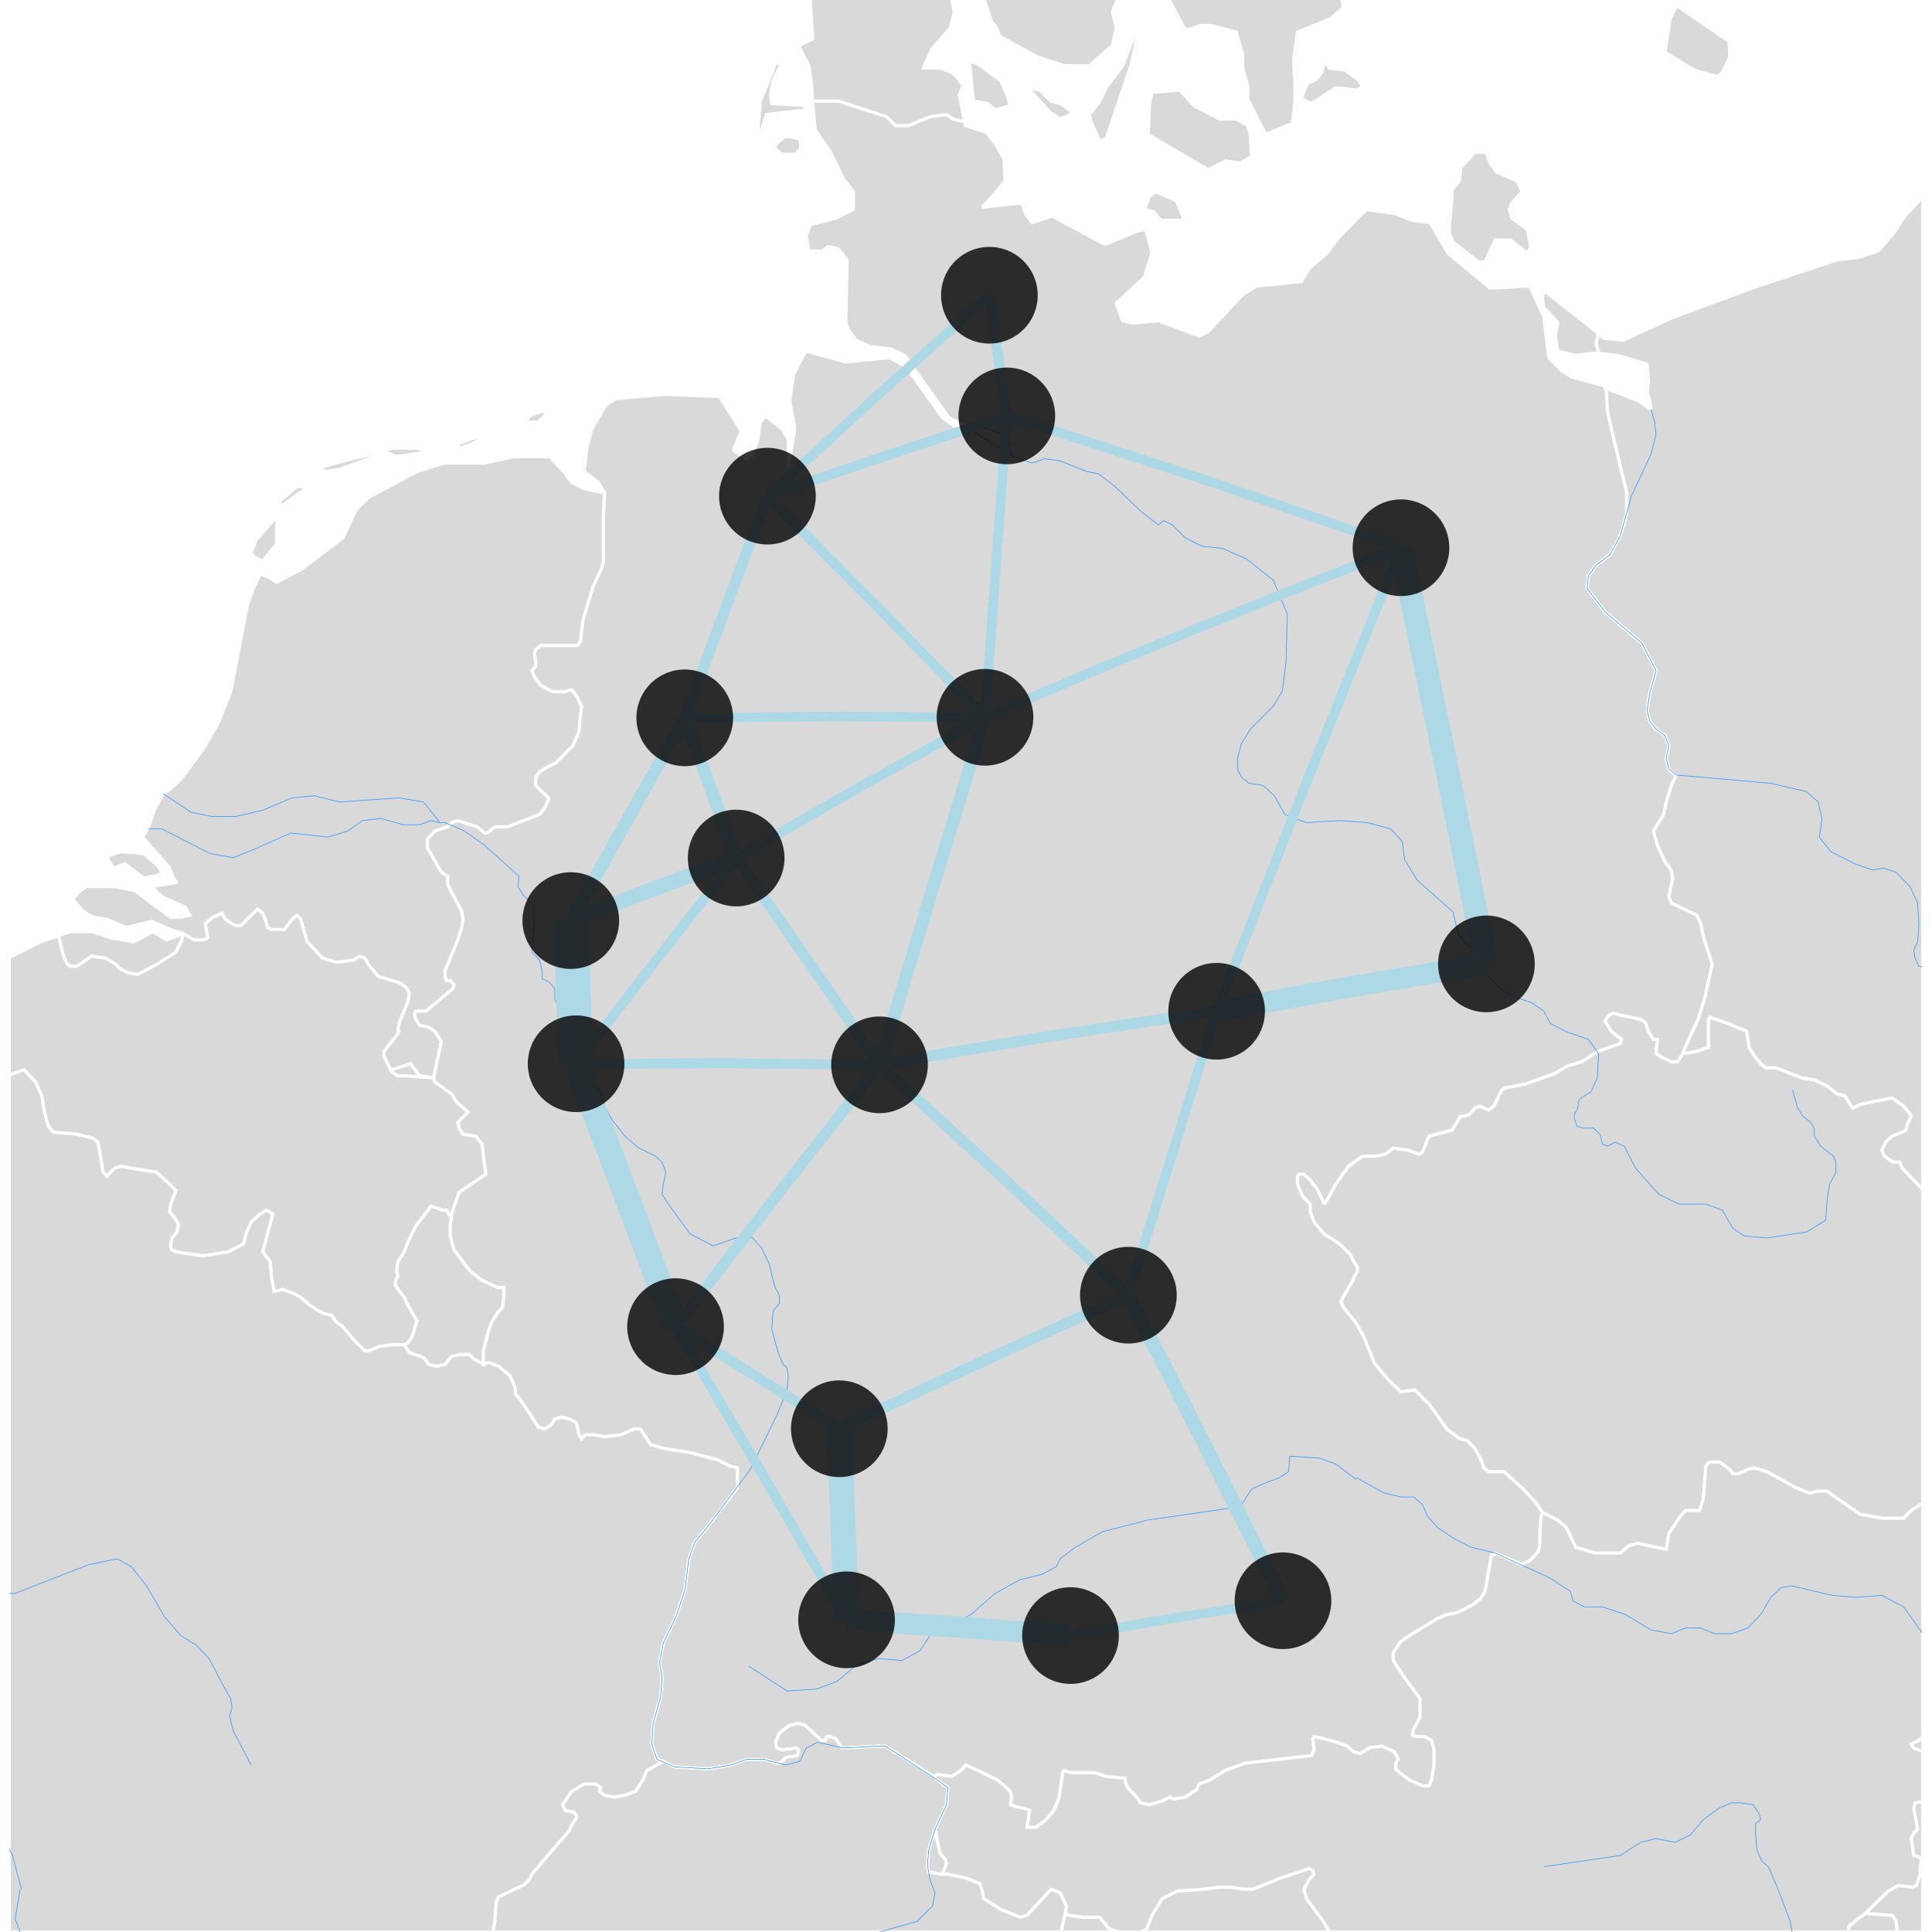 <svg class="main-svg" xmlns="http://www.w3.org/2000/svg" xmlns:xlink="http://www.w3.org/1999/xlink" width="600" height="600" viewBox="0 0 600 600"><rect x="0" y="0" width="600" height="600" style="fill: rgb(255, 255, 255); fill-opacity: 1;"/><defs id="defs-380aa8"><g class="clips"><clipPath id="clip380aa8geo"><rect x="2.866" y="-0.902" width="594.268" height="600.902"/></clipPath></g><g class="gradients"/></defs><g class="bglayer"/><g class="layer-below"><g class="imagelayer"/><g class="shapelayer"/></g><g class="cartesianlayer"/><g class="polarlayer"/><g class="ternarylayer"/><g class="geolayer"><g class="geo geo" clip-path="url(#clip380aa8geo)"><g class="layer bg"><rect x="2.866" y="-0.902" width="594.268" height="600.902" style="pointer-events: all; fill: rgb(255, 255, 255); fill-opacity: 1;"/></g><g class="layer land"><path d="M416.704,-0.902L417.209,2.353L413.246,5.83L402.943,9.997L401.754,19.007L402.15,25.92L402.15,25.92L402.15,31.439L401.358,38.324L393.036,41.76L387.488,30.749L387.488,26.61L385.903,21.082L385.903,16.93L383.922,9.997L375.996,7.914L372.826,7.914L368.863,9.303L367.674,8.609L362.643,-0.902L416.704,-0.902ZM346.896,-0.902L347.068,-0.432L345.483,3.744L346.672,8.609L345.483,14.159L345.483,14.159L338.35,20.391L330.424,20.391L322.102,17.623L310.61,11.385L309.421,8.609L307.836,6.525L305.42,-0.902L346.896,-0.902ZM143.381,139.14L141.796,138.474L142.193,137.808L147.74,135.809L149.722,136.476ZM121.982,139.14L129.512,139.14L131.889,139.806L131.889,140.471L123.171,141.802L120.001,140.471L119.605,139.806ZM92.262,151.102L95.828,151.102L87.506,157.066L86.714,155.741ZM109.302,142.467L115.246,141.137L116.435,141.802L105.339,145.791L100.98,146.455L99.395,145.126ZM520.637,1.657L536.885,12.772L537.281,17.623L534.903,22.465L533.318,23.847L526.185,21.774L517.071,16.237L518.656,5.83ZM469.517,67.755L474.273,71.16L475.462,76.599L474.273,78.636L469.121,74.56L464.366,74.56L461.196,81.35L459.214,81.35L451.289,75.24L450.1,72.52L450.1,70.479L450.892,61.618L450.892,58.887L453.27,56.153L453.666,52.048L458.025,47.251L461.592,47.251L462.781,50.678L464.762,53.417L471.103,56.153L471.895,57.52L472.688,59.57L469.517,62.983L468.725,65.029ZM412.85,21.082L417.605,21.774L419.587,23.156L421.568,24.538L423.153,26.61L421.568,27.99L414.831,27.3L407.302,32.128L404.132,30.749L405.321,27.3L406.113,25.92L408.887,24.538L410.472,22.465L411.265,19.007ZM383.922,36.948L387.488,39.011L388.281,41.76L388.677,48.622L385.11,50.678L380.751,49.993L375.203,52.732L356.578,41.76L356.975,32.128L357.767,28.68L366.485,27.99L370.844,32.817L378.77,36.948ZM326.461,31.439L329.235,32.128L333.198,34.883L332.406,35.572L329.235,36.948L326.065,34.883L320.517,28.68L319.725,27.3L322.895,27.99ZM301.496,19.007L303.477,19.699L311.007,25.229L313.384,31.439L313.781,32.817L309.025,34.195L306.648,32.128L302.289,31.439L301.1,19.699ZM343.501,27.3L348.653,20.391L351.823,12.079L353.012,12.079L351.427,19.699L344.69,39.699L343.501,43.134L341.52,43.821L338.746,37.636L338.35,35.572L341.52,31.439ZM358.956,59.57L365.297,62.301L367.278,67.074L367.674,68.437L360.541,68.437L358.164,65.711L355.39,65.029L356.975,60.936ZM242.847,19.699L240.866,23.156L240.073,25.229L239.28,29.37L239.677,32.128L250.772,32.817L249.584,34.195L238.092,35.572L236.506,40.386L235.318,41.76L236.11,31.439L240.866,19.699ZM79.581,167.64L85.921,160.374L85.921,168.959L81.562,174.231L78.788,172.914L77.996,171.596ZM44.708,265.099L49.067,268.936L49.86,270.214L50.256,271.492L44.708,272.769L38.764,268.297L35.198,269.575L33.613,267.018L33.613,265.739L37.575,264.459ZM245.225,42.447L248.395,43.134L248.791,45.879L247.206,47.937L242.847,47.937L240.469,45.879L241.262,44.507L243.639,42.447ZM167.951,127.801L170.328,127.801L167.158,131.14L163.195,131.14L164.384,129.137ZM130.304,334.106L134.663,334.733L130.304,334.106ZM2.866,297.336L12.61,292.498L18.158,290.594L21.724,289.324L28.857,289.324L34.405,291.229L41.538,292.498L47.482,289.324L51.841,291.864L56.993,289.959L53.03,288.689L47.086,286.147L39.16,288.054L33.216,285.511L28.857,284.875L25.687,282.967L22.517,279.146L24.894,276.597L26.876,275.321L35.594,275.321L41.934,276.597L53.03,284.875L55.804,284.875L58.974,284.239L57.389,281.694L54.615,280.42L50.256,278.509L47.086,275.321L55.012,274.045L53.823,272.769L52.634,269.575L44.312,259.976L45.897,257.411L47.879,251.633L50.653,246.488L52.634,245.2L56.2,241.979L63.333,232.296L68.089,223.881L71.655,214.793L76.807,188.028L78.392,183.436L80.77,178.179L83.94,179.494L85.921,180.809L93.45,176.864L106.528,166.98L110.49,158.389L114.453,154.416L129.512,146.455L137.833,143.797L150.514,143.797L159.629,141.802L170.724,141.802L175.084,146.455L177.461,149.775L181.424,151.765L187.764,153.091L185.783,149.775L181.424,146.455L182.217,139.14L183.802,133.142L188.161,125.795L191.331,123.789L206.786,122.45L223.429,123.12L230.166,133.809L227.788,139.806L231.751,142.467L233.733,141.137L235.318,136.476L236.11,131.14L237.695,129.137L242.847,133.142L244.828,136.476L244.828,145.126L246.81,133.142L245.225,124.458L246.413,116.42L248.395,112.394L250.376,109.034L262.661,112.394L276.134,111.05L281.286,113.737L292.778,129.805L296.741,132.475L301.496,133.142L294.759,129.805L280.89,110.379L276.53,108.362L270.19,107.69L265.831,105.671L263.453,102.305L262.661,100.283L263.057,80.672L260.283,77.278L257.113,76.599L255.528,77.957L251.169,77.957L250.376,73.2L251.565,69.798L259.491,67.755L265.038,65.029L265.038,59.57L261.868,55.469L257.905,47.251L253.15,40.386L252.358,31.439L251.961,25.229L251.169,20.391L247.999,14.159L252.358,12.079L251.579,-0.902L295.463,-0.902L295.463,-0.902L296.344,3.744L295.156,8.609L289.211,15.545L286.834,21.082L291.985,21.082L295.552,22.465L297.137,23.847L299.118,26.61L297.929,29.37L299.515,37.636L299.911,39.011L306.251,41.073L309.025,44.507L311.799,49.308L312.195,56.153L308.233,60.936L305.062,64.348L317.347,62.983L318.536,66.393L320.517,69.118L326.858,67.074L343.105,75.919L353.012,71.84L355.786,71.16L357.767,78.636L355.39,86.094L346.672,94.21L348.653,99.609L351.427,100.283L359.749,99.609L372.43,104.325L375.203,102.978L385.903,91.507L390.262,88.802L404.132,87.448L406.509,83.384L412.057,78.636L415.624,73.88L424.342,65.029L433.456,66.393L438.608,68.437L444.156,69.118L449.704,78.636L462.781,89.478L475.065,88.802L479.424,98.26L481.009,111.05L484.972,115.079L488.142,117.091L498.049,119.772L498.446,120.442L508.749,124.458L512.712,127.132L512.315,124.458L511.523,121.781L511.919,118.432L511.523,113.065L502.408,110.379L496.464,109.707L494.879,109.707L489.331,110.379L483.783,109.034L482.991,104.325L483.783,100.283L481.406,97.585L479.424,95.561L479.028,92.859L479.424,90.155L488.935,97.585L496.464,103.652L498.049,104.998L503.994,105.671L518.656,98.934L544.018,89.478L570.568,80.672L576.909,79.993L583.249,77.957L585.627,75.24L588.004,72.52L591.571,67.074L597.134,61.144L597.134,600L2.866,600Z" style="stroke: none; fill: rgb(217, 217, 217); fill-opacity: 1;"/></g><g class="layer countries"><path d="M597.134,539.429L595.93,540.503L593.552,541.681L594.345,542.857L597.134,543.937L597.134,559.435L597.134,559.435L594.741,559.877L594.345,561.633L595.534,568.064L594.345,569.232L593.552,570.983L594.345,576.231L596.326,576.813L596.722,577.978L596.326,579.725L596.326,582.052L595.534,584.378L595.137,585.54L593.948,586.121L589.589,585.54L586.419,587.283L579.286,594.246L576.909,595.984L574.135,598.301L574.135,600L412.927,600L412.927,600L410.868,596.563L405.717,589.606L404.924,586.702L406.509,583.797L408.094,582.052L407.698,580.889L406.509,580.307L397.791,583.215L389.073,586.702L385.903,586.702L382.733,586.121L378.374,586.121L374.015,586.702L365.693,587.283L360.938,589.606L357.767,594.825L356.182,598.88L354.648,600L347.363,600L347.363,600L344.294,598.88L341.52,595.405L336.368,595.405L332.009,594.825L330.82,594.246L331.217,591.926L329.235,587.864L326.461,586.702L318.932,594.825L316.951,595.405L311.007,593.086L305.459,589.606L305.062,587.283L304.27,584.959L299.911,583.215L294.363,582.052L292.382,582.052L293.174,580.889L293.967,578.56L293.57,577.396L291.985,575.648L291.589,573.899L291.193,572.15L290.796,570.399L290.796,569.232L290.4,568.064L293.967,560.463L294.363,555.191L291.193,552.845L290.004,551.671L291.193,551.085L295.552,551.671L298.326,549.91L299.911,548.149L303.874,549.91L309.818,552.845L312.592,555.191L313.781,556.363L314.177,558.121L313.781,560.463L315.366,561.048L318.14,561.633L319.725,562.218L319.328,565.142L318.932,567.48L321.706,567.48L324.876,565.142L327.254,562.218L328.839,558.706L330.028,550.498L330.424,549.91L332.406,550.498L339.935,550.498L343.501,551.671L349.445,552.258L349.445,553.431L350.238,555.191L353.012,558.121L354.201,559.877L356.975,560.463L360.938,559.292L363.315,558.121L364.504,558.706L368.071,558.121L371.637,555.777L372.43,554.018L375.6,552.845L380.355,549.91L386.696,547.561L407.302,545.21L408.094,543.446L407.698,539.914L408.094,539.325L410.868,539.914L415.227,541.092L418.398,542.269L420.379,544.034L422.36,544.622L425.134,542.857L429.097,542.269L433.06,544.034L434.249,546.386L433.456,547.561L433.456,549.323L434.645,550.498L437.815,552.845L441.778,554.604L443.759,554.604L444.552,552.845L445.345,548.149L445.345,543.446L444.552,540.503L442.571,539.325L439.797,539.325L438.608,538.736L439.004,536.969L440.986,533.431L440.986,527.526L436.626,521.61L432.664,515.685L432.664,513.312L435.041,509.749L438.608,507.372L446.533,502.612L449.307,501.421L452.478,500.825L457.233,498.442L459.611,496.653L461.196,494.267L463.177,482.907L463.97,482.907L464.366,482.308L472.688,485.9L473.48,485.302L475.065,484.703L477.839,481.709L478.236,479.312L478.236,475.113L478.632,470.909L479.028,469.707L480.217,470.308L483.783,472.111L486.557,474.513L489.331,480.511L495.275,482.308L503.201,482.308L505.975,479.912L508.749,479.312L511.523,479.912L517.467,481.11L518.26,476.313L521.826,470.909L523.411,469.105L527.77,469.105L528.959,465.495L529.752,455.246L530.94,454.038L534.111,454.038L537.281,456.454L538.073,457.661L540.055,457.661L542.432,456.454L544.81,455.85L548.773,457.057L557.491,461.882L561.85,463.689L564.624,463.087L567.398,463.087L577.701,470.308L584.834,471.51L591.175,471.51L593.552,469.105L596.326,467.301L597.134,467.476L597.134,539.429ZM2.866,297.336L12.61,292.498L18.158,290.594L19.743,296.937L20.535,298.837L21.724,300.103L23.706,300.103L25.687,298.837L28.461,296.937L32.82,297.57L35.99,299.47L37.179,300.736L39.557,302.002L42.727,302.634L48.671,299.47L54.615,295.669L56.2,292.498L56.993,289.959L60.163,291.864L63.333,291.864L64.522,291.229L63.73,286.783L66.107,284.875L68.881,283.603L70.07,285.511L72.844,287.418L74.825,287.418L79.977,282.33L81.562,283.603L82.355,285.511L82.751,286.783L83.147,288.054L84.336,288.689L88.299,288.689L90.677,285.511L92.262,284.239L93.45,285.511L94.243,288.689L95.432,292.498L100.187,297.57L104.546,298.837L109.698,298.204L111.679,296.937L113.264,297.57L114.849,300.103L117.623,303.267L123.964,305.163L125.945,306.427L127.134,308.322L126.738,310.846L123.964,317.779L123.568,319.667L123.964,320.296L123.171,321.554L119.208,326.581L119.208,327.836L120.397,330.346L121.586,332.853L121.586,332.853L121.586,332.226L127.53,330.346L130.304,334.106L134.663,334.733L135.06,335.985L140.211,339.739L141.796,342.239L145.363,345.362L142.193,348.482L142.589,350.352L143.778,352.221L147.74,352.844L149.722,355.335L150.118,359.067L150.911,364.657L142.589,370.237L140.211,377.045L140.211,378.281L139.815,377.663L138.626,375.808L137.437,375.808L133.871,374.571L129.115,380.752L126.738,385.688L125.549,388.77L123.568,391.849L123.171,394.925L123.568,396.154L122.775,397.998L122.775,399.226L125.549,402.909L126.341,404.748L129.512,410.261L128.719,412.709L127.927,415.154L126.738,416.987L125.549,417.598L121.982,417.598L117.623,418.208L114.849,419.429L113.264,419.429L110.094,416.376L106.528,412.097L104.15,410.261L102.961,408.425L100.187,407.812L96.224,405.361L93.45,402.909L91.073,401.682L87.903,400.454L85.129,401.068L84.336,396.769L83.94,391.849L81.562,388.77L84.732,377.045L82.751,375.808L80.77,377.045L77.996,379.517L76.411,383.221L75.618,386.305L70.863,388.77L62.937,390.002L54.615,388.77L53.426,388.154L53.03,387.538L53.03,386.305L53.426,384.455L55.012,382.604L55.408,380.134L53.823,377.663L52.634,376.426L53.03,373.952L54.219,370.856L54.615,369.617L48.671,364.036L44.708,363.415L40.746,362.794L37.575,362.173L35.594,362.794L34.405,364.036L33.216,365.277L32.027,364.036L30.442,354.712L28.857,353.467L23.706,352.221L16.573,351.598L14.988,349.729L13.799,345.362L13.006,340.364L11.025,335.985L9.836,334.733L7.458,332.226L3.892,333.48L2.866,334.069L2.866,297.336ZM153.096,600L153.685,596.563L154.081,590.766L154.873,589.025L162.403,585.54L164.384,583.797L165.177,582.052L171.121,575.065L176.669,568.648L177.857,566.311L179.046,564.558L179.046,563.973L178.254,562.803L175.48,562.218L174.687,560.463L177.461,556.363L181.424,554.018L184.99,554.018L186.576,555.191L186.179,556.363L187.764,557.535L190.538,558.121L194.105,557.535L197.275,556.363L199.653,552.845L200.842,549.91L205.993,546.973L209.56,548.736L219.863,549.323L226.996,548.149L231.751,546.386L237.299,546.386L241.262,547.561L242.054,547.561L242.847,546.973L244.036,545.798L247.602,545.21L247.999,544.034L247.999,543.446L247.206,542.857L242.847,543.446L241.262,542.857L240.866,541.092L242.054,538.147L245.225,535.79L247.999,535.2L249.98,535.79L255.132,540.503L256.32,540.503L256.717,539.325L257.905,539.325L259.491,539.914L261.472,542.857L261.868,542.857L272.568,542.269L274.945,542.269L282.475,546.973L290.004,551.671L290.004,551.671L291.193,552.845L294.363,555.191L293.967,560.463L290.4,568.064L288.419,574.482L288.023,579.143L288.419,581.47L289.211,581.47L292.382,582.052L294.363,582.052L299.911,583.215L304.27,584.959L305.062,587.283L305.459,589.606L311.007,593.086L316.951,595.405L318.932,594.825L326.461,586.702L329.235,587.864L331.217,591.926L330.82,594.246L329.507,600L153.096,600ZM597.134,467.476L596.326,467.301L593.552,469.105L591.175,471.51L584.834,471.51L577.701,470.308L567.398,463.087L564.624,463.087L561.85,463.689L557.491,461.882L548.773,457.057L544.81,455.85L542.432,456.454L540.055,457.661L538.073,457.661L537.281,456.454L534.111,454.038L530.94,454.038L529.752,455.246L528.959,465.495L527.77,469.105L523.411,469.105L521.826,470.909L518.26,476.313L517.467,481.11L511.523,479.912L508.749,479.312L505.975,479.912L503.201,482.308L495.275,482.308L489.331,480.511L486.557,474.513L483.783,472.111L480.217,470.308L479.028,469.707L477.047,466.699L473.084,462.484L467.14,457.057L462.384,457.057L460.799,455.85L460.007,453.434L458.025,449.807L455.648,447.387L453.27,446.782L449.307,443.754L444.156,436.475L439.4,431.614L435.041,432.222L431.871,429.18L429.097,426.136L426.72,423.089L423.549,415.154L421.172,410.873L419.19,408.425L417.209,405.974L416.416,404.135L418.794,399.84L419.983,397.998L420.775,396.154L421.568,394.925L421.568,393.695L419.19,389.386L416.02,386.305L411.265,383.221L408.094,379.517L406.906,376.426L406.906,373.952L404.528,371.476L402.943,367.758L402.943,365.277L403.339,364.657L404.924,364.657L406.906,366.518L409.283,369.617L411.265,373.952L412.454,372.095L414.831,367.758L418.794,362.173L423.153,359.067L427.116,359.067L430.286,358.445L432.664,356.579L437.419,357.201L440.589,358.445L441.778,357.823L442.967,354.712L443.759,352.844L450.892,350.975L453.666,346.61L454.855,346.61L456.44,345.986L458.025,344.113L459.611,343.489L460.799,344.113L462.384,344.738L463.97,343.489L466.347,338.488L467.536,337.862L473.877,336.611L482.595,333.48L486.954,330.973L491.313,329.718L496.068,326.581L503.201,324.068L503.597,322.811L500.427,320.296L499.238,318.408L498.446,317.149L499.635,315.26L501.22,314.629L503.201,315.26L509.541,316.519L511.127,317.779L511.919,320.296L513.504,322.811L514.693,322.811L514.297,327.208L516.278,328.464L519.052,329.718L521.033,329.718L522.222,327.836L522.619,327.208L522.619,327.208L526.581,326.581L530.544,325.325L530.544,322.183L530.544,317.149L530.94,315.89L536.488,317.779L542.432,320.296L543.225,325.325L544.81,327.836L546.792,330.346L548.377,331.6L551.547,331.6L559.472,334.733L563.435,335.359L567.398,337.237L570.568,339.739L572.946,340.364L574.135,342.239L575.323,344.113L578.097,342.864L587.608,340.989L591.175,343.489L593.156,345.986L593.552,346.61L592.363,349.105L591.967,350.975L590.778,351.598L587.608,352.844L585.627,354.712L584.438,357.201L585.23,359.067L588.004,360.931L589.986,360.931L590.778,362.794L596.722,368.998L597.134,369.748L597.134,467.476ZM496.464,109.707L494.879,109.707L489.331,110.379L483.783,109.034L482.991,104.325L483.783,100.283L481.406,97.585L479.424,95.561L479.028,92.859L479.424,90.155L488.935,97.585L496.464,103.652L495.672,106.344ZM358.956,59.57L365.297,62.301L367.278,67.074L367.674,68.437L360.541,68.437L358.164,65.711L355.39,65.029L356.975,60.936ZM469.517,67.755L474.273,71.16L475.462,76.599L474.273,78.636L469.121,74.56L464.366,74.56L461.196,81.35L459.214,81.35L451.289,75.24L450.1,72.52L450.1,70.479L450.892,61.618L450.892,58.887L453.27,56.153L453.666,52.048L458.025,47.251L461.592,47.251L462.781,50.678L464.762,53.417L471.103,56.153L471.895,57.52L472.688,59.57L469.517,62.983L468.725,65.029ZM245.225,42.447L248.395,43.134L248.791,45.879L247.206,47.937L242.847,47.937L240.469,45.879L241.262,44.507L243.639,42.447ZM299.515,37.636L299.911,39.011L306.251,41.073L309.025,44.507L311.799,49.308L312.195,56.153L308.233,60.936L305.062,64.348L317.347,62.983L318.536,66.393L320.517,69.118L326.858,67.074L343.105,75.919L353.012,71.84L355.786,71.16L357.767,78.636L355.39,86.094L346.672,94.21L348.653,99.609L351.427,100.283L359.749,99.609L372.43,104.325L375.203,102.978L385.903,91.507L390.262,88.802L404.132,87.448L406.509,83.384L412.057,78.636L415.624,73.88L424.342,65.029L433.456,66.393L438.608,68.437L444.156,69.118L449.704,78.636L462.781,89.478L475.065,88.802L479.424,98.26L481.009,111.05L484.972,115.079L488.142,117.091L498.049,119.772L498.446,120.442L498.842,121.781L499.238,127.801L500.427,133.142L505.182,153.091L505.182,158.389L505.182,159.712L503.201,166.32L500.031,172.255L495.672,175.548L493.294,178.837L492.898,182.779L498.446,189.994L509.938,199.806L514.297,208.286L512.315,215.443L511.523,220.638L512.315,223.881L514.297,226.473L517.071,228.415L518.26,231.65L517.467,235.527L518.26,238.755L520.241,240.69L520.241,241.335L519.052,243.912L517.467,249.061L516.674,252.918L513.504,258.052L514.693,262.538L517.071,267.658L519.052,270.214L519.448,272.769L518.26,278.509L519.052,280.42L526.978,284.239L528.166,286.783L528.959,290.594L531.733,299.47L529.355,310.215L527.374,316.519L523.015,325.953L522.619,327.208L522.222,327.836L521.033,329.718L519.052,329.718L516.278,328.464L514.297,327.208L514.693,322.811L513.504,322.811L511.919,320.296L511.127,317.779L509.541,316.519L503.201,315.26L501.22,314.629L499.635,315.26L498.446,317.149L499.238,318.408L500.427,320.296L503.597,322.811L503.201,324.068L496.068,326.581L491.313,329.718L486.954,330.973L482.595,333.48L473.877,336.611L467.536,337.862L466.347,338.488L463.97,343.489L462.384,344.738L460.799,344.113L459.611,343.489L458.025,344.113L456.44,345.986L454.855,346.61L453.666,346.61L450.892,350.975L443.759,352.844L442.967,354.712L441.778,357.823L440.589,358.445L437.419,357.201L432.664,356.579L430.286,358.445L427.116,359.067L423.153,359.067L418.794,362.173L414.831,367.758L412.454,372.095L411.265,373.952L409.283,369.617L406.906,366.518L404.924,364.657L403.339,364.657L402.943,365.277L402.943,367.758L404.528,371.476L406.906,373.952L406.906,376.426L408.094,379.517L411.265,383.221L416.02,386.305L419.19,389.386L421.568,393.695L421.568,394.925L420.775,396.154L419.983,397.998L418.794,399.84L416.416,404.135L417.209,405.974L419.19,408.425L421.172,410.873L423.549,415.154L426.72,423.089L429.097,426.136L431.871,429.18L435.041,432.222L439.4,431.614L444.156,436.475L449.307,443.754L453.27,446.782L455.648,447.387L458.025,449.807L460.007,453.434L460.799,455.85L462.384,457.057L467.14,457.057L473.084,462.484L477.047,466.699L479.028,469.707L478.632,470.909L478.236,475.113L478.236,479.312L477.839,481.709L475.065,484.703L473.48,485.302L472.688,485.9L464.366,482.308L463.97,482.907L463.177,482.907L461.196,494.267L459.611,496.653L457.233,498.442L452.478,500.825L449.307,501.421L446.533,502.612L438.608,507.372L435.041,509.749L432.664,513.312L432.664,515.685L436.626,521.61L440.986,527.526L440.986,533.431L439.004,536.969L438.608,538.736L439.797,539.325L442.571,539.325L444.552,540.503L445.345,543.446L445.345,548.149L444.552,552.845L443.759,554.604L441.778,554.604L437.815,552.845L434.645,550.498L433.456,549.323L433.456,547.561L434.249,546.386L433.06,544.034L429.097,542.269L425.134,542.857L422.36,544.622L420.379,544.034L418.398,542.269L415.227,541.092L410.868,539.914L408.094,539.325L407.698,539.914L408.094,543.446L407.302,545.21L386.696,547.561L380.355,549.91L375.6,552.845L372.43,554.018L371.637,555.777L368.071,558.121L364.504,558.706L363.315,558.121L360.938,559.292L356.975,560.463L354.201,559.877L353.012,558.121L350.238,555.191L349.445,553.431L349.445,552.258L343.501,551.671L339.935,550.498L332.406,550.498L330.424,549.91L330.028,550.498L328.839,558.706L327.254,562.218L324.876,565.142L321.706,567.48L318.932,567.48L319.328,565.142L319.725,562.218L318.14,561.633L315.366,561.048L313.781,560.463L314.177,558.121L313.781,556.363L312.592,555.191L309.818,552.845L303.874,549.91L299.911,548.149L298.326,549.91L295.552,551.671L291.193,551.085L290.004,551.671L282.475,546.973L274.945,542.269L272.568,542.269L261.868,542.857L261.472,542.857L259.491,539.914L257.905,539.325L256.717,539.325L256.32,540.503L255.132,540.503L249.98,535.79L247.999,535.2L245.225,535.79L242.054,538.147L240.866,541.092L241.262,542.857L242.847,543.446L247.206,542.857L247.999,543.446L247.999,544.034L247.602,545.21L244.036,545.798L242.847,546.973L242.054,547.561L241.262,547.561L237.299,546.386L231.751,546.386L226.996,548.149L219.863,549.323L209.56,548.736L205.993,546.973L204.012,546.386L202.427,541.681L202.823,535.2L205.201,526.935L205.597,520.426L204.804,516.278L205.993,510.343L209.956,502.017L212.73,493.67L213.919,484.105L215.9,478.713L219.467,474.513L228.581,462.484L228.977,461.882L228.977,455.85L226.6,455.246L223.033,453.434L213.919,451.017L205.993,449.807L202.03,448.598L198.86,443.754L196.879,443.754L192.916,445.571L187.764,446.177L184.198,445.571L181.82,445.571L180.631,446.782L179.839,445.571L179.046,441.936L177.065,440.723L174.291,440.116L172.31,440.723L171.121,442.542L169.139,443.754L167.158,443.148L161.61,434.653L160.025,432.83L160.025,431.006L158.44,427.354L154.873,424.308L151.703,423.089L150.118,423.699L150.118,419.429L151.703,413.32L152.892,410.261L154.477,407.812L156.062,405.974L156.459,402.909L156.459,399.84L154.477,399.84L149.326,397.383L146.155,394.925L143.778,391.849L141.004,388.154L139.815,383.838L139.815,380.134L140.211,378.281L140.211,377.045L142.589,370.237L150.911,364.657L150.118,359.067L149.722,355.335L147.74,352.844L143.778,352.221L142.589,350.352L142.193,348.482L145.363,345.362L141.796,342.239L140.211,339.739L135.06,335.985L134.663,334.733L137.041,323.44L135.06,320.296L133.078,319.038L130.304,318.408L129.115,316.519L128.719,315.26L129.115,313.999L132.286,313.999L133.078,313.369L140.607,307.059L141.004,305.795L139.815,304.531L138.626,304.531L138.23,303.267L138.23,301.369L142.193,291.864L143.381,288.054L143.778,285.511L143.381,282.967L141.004,278.509L139.022,274.683L139.022,272.13L137.041,270.853L132.682,263.179L132.682,260.617L135.06,258.052L139.022,256.769L140.211,255.486L142.193,254.844L148.137,256.769L150.514,258.694L151.307,258.694L153.685,256.769L157.647,256.769L167.554,252.918L169.139,250.99L170.328,248.418L170.328,247.775L166.365,243.912L166.365,241.979L166.762,240.69L167.951,239.4L170.328,238.11L172.706,236.819L177.857,231.65L179.839,227.12L180.235,222.584L180.631,219.34L179.046,216.093L177.461,214.143L175.48,214.793L171.517,214.793L167.951,212.842L165.969,210.239L165.177,208.286L166.365,206.983L166.365,205.027L165.969,203.07L166.365,201.765L167.951,200.459L179.443,200.459L180.235,199.153L181.028,192.614L184.198,182.123L186.972,176.206L187.368,174.231L187.368,160.374L187.764,153.091L185.783,149.775L181.424,146.455L182.217,139.14L183.802,133.142L188.161,125.795L191.331,123.789L206.786,122.45L223.429,123.12L230.166,133.809L227.788,139.806L231.751,142.467L233.733,141.137L235.318,136.476L236.11,131.14L237.695,129.137L242.847,133.142L244.828,136.476L244.828,145.126L246.81,133.142L245.225,124.458L246.413,116.42L248.395,112.394L250.376,109.034L262.661,112.394L276.134,111.05L281.286,113.737L292.778,129.805L296.741,132.475L301.496,133.142L294.759,129.805L280.89,110.379L276.53,108.362L270.19,107.69L265.831,105.671L263.453,102.305L262.661,100.283L263.057,80.672L260.283,77.278L257.113,76.599L255.528,77.957L251.169,77.957L250.376,73.2L251.565,69.798L259.491,67.755L265.038,65.029L265.038,59.57L261.868,55.469L257.905,47.251L253.15,40.386L252.358,31.439L260.679,31.439L262.661,32.128L275.342,36.26L278.116,39.011L282.078,39.011L288.815,36.26L293.967,35.572L295.948,36.948L298.722,37.636ZM242.847,19.699L240.866,23.156L240.073,25.229L239.28,29.37L239.677,32.128L250.772,32.817L249.584,34.195L238.092,35.572L236.506,40.386L235.318,41.76L236.11,31.439L240.866,19.699ZM383.922,36.948L387.488,39.011L388.281,41.76L388.677,48.622L385.11,50.678L380.751,49.993L375.203,52.732L356.578,41.76L356.975,32.128L357.767,28.68L366.485,27.99L370.844,32.817L378.77,36.948ZM326.461,31.439L329.235,32.128L333.198,34.883L332.406,35.572L329.235,36.948L326.065,34.883L320.517,28.68L319.725,27.3L322.895,27.99ZM412.85,21.082L417.605,21.774L419.587,23.156L421.568,24.538L423.153,26.61L421.568,27.99L414.831,27.3L407.302,32.128L404.132,30.749L405.321,27.3L406.113,25.92L408.887,24.538L410.472,22.465L411.265,19.007ZM301.496,19.007L303.477,19.699L311.007,25.229L313.384,31.439L313.781,32.817L309.025,34.195L306.648,32.128L302.289,31.439L301.1,19.699ZM343.501,27.3L348.653,20.391L351.823,12.079L353.012,12.079L351.427,19.699L344.69,39.699L343.501,43.134L341.52,43.821L338.746,37.636L338.35,35.572L341.52,31.439ZM520.637,1.657L536.885,12.772L537.281,17.623L534.903,22.465L533.318,23.847L526.185,21.774L517.071,16.237L518.656,5.83ZM346.896,-0.902L347.068,-0.432L345.483,3.744L346.672,8.609L345.483,14.159L345.483,14.159L338.35,20.391L330.424,20.391L322.102,17.623L310.61,11.385L309.421,8.609L307.836,6.525L305.42,-0.902L346.896,-0.902ZM416.704,-0.902L417.209,2.353L413.246,5.83L402.943,9.997L401.754,19.007L402.15,25.92L402.15,25.92L402.15,31.439L401.358,38.324L393.036,41.76L387.488,30.749L387.488,26.61L385.903,21.082L385.903,16.93L383.922,9.997L375.996,7.914L372.826,7.914L368.863,9.303L367.674,8.609L362.643,-0.902L416.704,-0.902ZM295.463,-0.902L296.344,3.744L295.156,8.609L289.211,15.545L286.834,21.082L291.985,21.082L295.552,22.465L297.137,23.847L299.118,26.61L297.929,29.37L297.929,29.37L299.515,37.636L298.722,37.636L295.948,36.948L293.967,35.572L288.815,36.26L282.078,39.011L278.116,39.011L275.342,36.26L262.661,32.128L260.679,31.439L252.358,31.439L251.961,25.229L251.169,20.391L247.999,14.159L252.358,12.079L251.579,-0.902L295.463,-0.902ZM2.866,334.069L3.892,333.48L7.458,332.226L9.836,334.733L11.025,335.985L13.006,340.364L13.799,345.362L14.988,349.729L16.573,351.598L23.706,352.221L28.857,353.467L30.442,354.712L32.027,364.036L33.216,365.277L34.405,364.036L35.594,362.794L37.575,362.173L40.746,362.794L44.708,363.415L48.671,364.036L54.615,369.617L54.219,370.856L53.03,373.952L52.634,376.426L53.823,377.663L55.408,380.134L55.012,382.604L53.426,384.455L53.03,386.305L53.03,387.538L53.426,388.154L54.615,388.77L62.937,390.002L70.863,388.77L75.618,386.305L76.411,383.221L77.996,379.517L80.77,377.045L82.751,375.808L84.732,377.045L81.562,388.77L83.94,391.849L84.336,396.769L85.129,401.068L87.903,400.454L91.073,401.682L93.45,402.909L96.224,405.361L100.187,407.812L102.961,408.425L104.15,410.261L106.528,412.097L110.094,416.376L113.264,419.429L114.849,419.429L117.623,418.208L121.982,417.598L125.549,417.598L125.549,417.598L127.134,420.039L130.7,421.26L131.889,421.87L133.078,423.699L135.456,424.308L138.23,423.699L140.211,421.26L142.985,420.65L145.759,420.65L146.948,421.87L150.118,423.699L151.703,423.089L154.873,424.308L158.44,427.354L160.025,431.006L160.025,432.83L161.61,434.653L167.158,443.148L169.139,443.754L171.121,442.542L172.31,440.723L174.291,440.116L177.065,440.723L179.046,441.936L179.839,445.571L180.631,446.782L181.82,445.571L184.198,445.571L187.764,446.177L192.916,445.571L196.879,443.754L198.86,443.754L202.03,448.598L205.993,449.807L213.919,451.017L223.033,453.434L226.6,455.246L228.977,455.85L228.977,461.882L228.581,462.484L219.467,474.513L215.9,478.713L213.919,484.105L212.73,493.67L209.956,502.017L205.993,510.343L204.804,516.278L205.597,520.426L205.201,526.935L202.823,535.2L202.427,541.681L204.012,546.386L205.993,546.973L200.842,549.91L199.653,552.845L197.275,556.363L194.105,557.535L190.538,558.121L187.764,557.535L186.179,556.363L186.576,555.191L184.99,554.018L181.424,554.018L177.461,556.363L174.687,560.463L175.48,562.218L178.254,562.803L179.046,563.973L179.046,564.558L177.857,566.311L176.669,568.648L171.121,575.065L165.177,582.052L164.384,583.797L162.403,585.54L154.873,589.025L154.081,590.766L153.685,596.563L153.096,600L2.866,600ZM589.299,600L589.193,599.458L588.797,596.563L587.608,594.825L579.286,594.246L586.419,587.283L589.589,585.54L593.948,586.121L595.137,585.54L595.534,584.378L596.326,582.052L596.326,579.725L596.722,577.978L596.326,576.813L594.345,576.231L593.552,570.983L594.345,569.232L595.534,568.064L594.345,561.633L594.741,559.877L597.134,559.435L597.134,600ZM597.134,543.937L594.345,542.857L593.552,541.681L595.93,540.503L597.134,539.429L597.134,543.937ZM329.507,600L330.82,594.246L332.009,594.825L336.368,595.405L341.52,595.405L344.294,598.88L347.363,600L329.507,600ZM354.648,600L356.182,598.88L357.767,594.825L360.938,589.606L365.693,587.283L374.015,586.702L378.374,586.121L382.733,586.121L385.903,586.702L389.073,586.702L397.791,583.215L406.509,580.307L407.698,580.889L408.094,582.052L406.509,583.797L404.924,586.702L405.717,589.606L410.868,596.563L412.927,600L354.648,600ZM292.382,582.052L289.211,581.47L288.419,581.47L288.023,579.143L288.419,574.482L290.4,568.064L290.796,569.232L290.796,570.399L291.193,572.15L291.589,573.899L291.985,575.648L293.57,577.396L293.967,578.56L293.174,580.889ZM140.211,378.281L139.815,380.134L139.815,383.838L141.004,388.154L143.778,391.849L146.155,394.925L149.326,397.383L154.477,399.84L156.459,399.84L156.459,402.909L156.062,405.974L154.477,407.812L152.892,410.261L151.703,413.32L150.118,419.429L150.118,423.699L146.948,421.87L145.759,420.65L142.985,420.65L140.211,421.26L138.23,423.699L135.456,424.308L133.078,423.699L131.889,421.87L130.7,421.26L127.134,420.039L125.549,417.598L126.738,416.987L127.927,415.154L128.719,412.709L129.512,410.261L126.341,404.748L125.549,402.909L122.775,399.226L122.775,397.998L123.568,396.154L123.171,394.925L123.568,391.849L125.549,388.77L126.738,385.688L129.115,380.752L133.871,374.571L137.437,375.808L138.626,375.808L139.815,377.663ZM56.993,289.959L56.2,292.498L54.615,295.669L48.671,299.47L42.727,302.634L39.557,302.002L37.179,300.736L35.99,299.47L32.82,297.57L28.461,296.937L25.687,298.837L23.706,300.103L21.724,300.103L20.535,298.837L19.743,296.937L18.158,290.594L21.724,289.324L28.857,289.324L34.405,291.229L41.538,292.498L47.482,289.324L51.841,291.864ZM44.708,265.099L49.067,268.936L49.86,270.214L50.256,271.492L44.708,272.769L38.764,268.297L35.198,269.575L33.613,267.018L33.613,265.739L37.575,264.459ZM79.581,167.64L85.921,160.374L85.921,168.959L81.562,174.231L78.788,172.914L77.996,171.596ZM92.262,151.102L95.828,151.102L87.506,157.066L86.714,155.741ZM56.993,289.959L53.03,288.689L47.086,286.147L39.16,288.054L33.216,285.511L28.857,284.875L25.687,282.967L22.517,279.146L24.894,276.597L26.876,275.321L35.594,275.321L41.934,276.597L53.03,284.875L55.804,284.875L58.974,284.239L57.389,281.694L54.615,280.42L50.256,278.509L47.086,275.321L55.012,274.045L53.823,272.769L52.634,269.575L44.312,259.976L45.897,257.411L47.879,251.633L50.653,246.488L52.634,245.2L56.2,241.979L63.333,232.296L68.089,223.881L71.655,214.793L76.807,188.028L78.392,183.436L80.77,178.179L83.94,179.494L85.921,180.809L93.45,176.864L106.528,166.98L110.49,158.389L114.453,154.416L129.512,146.455L137.833,143.797L150.514,143.797L159.629,141.802L170.724,141.802L175.084,146.455L177.461,149.775L181.424,151.765L187.764,153.091L187.368,160.374L187.368,174.231L186.972,176.206L184.198,182.123L181.028,192.614L180.235,199.153L179.443,200.459L167.951,200.459L166.365,201.765L165.969,203.07L166.365,205.027L166.365,206.983L165.177,208.286L165.969,210.239L167.951,212.842L171.517,214.793L175.48,214.793L177.461,214.143L179.046,216.093L180.631,219.34L180.235,222.584L179.839,227.12L177.857,231.65L172.706,236.819L170.328,238.11L167.951,239.4L166.762,240.69L166.365,241.979L166.365,243.912L170.328,247.775L170.328,248.418L169.139,250.99L167.554,252.918L157.647,256.769L153.685,256.769L151.307,258.694L150.514,258.694L148.137,256.769L142.193,254.844L140.211,255.486L139.022,256.769L135.06,258.052L132.682,260.617L132.682,263.179L137.041,270.853L139.022,272.13L139.022,274.683L141.004,278.509L143.381,282.967L143.778,285.511L143.381,288.054L142.193,291.864L138.23,301.369L138.23,303.267L138.626,304.531L139.815,304.531L141.004,305.795L140.607,307.059L133.078,313.369L132.286,313.999L129.115,313.999L128.719,315.26L129.115,316.519L130.304,318.408L133.078,319.038L135.06,320.296L137.041,323.44L134.663,334.733L125.945,334.106L123.568,334.106L121.586,332.853L120.397,330.346L119.208,327.836L119.208,326.581L123.171,321.554L123.964,320.296L123.568,319.667L123.964,317.779L126.738,310.846L127.134,308.322L125.945,306.427L123.964,305.163L117.623,303.267L114.849,300.103L113.264,297.57L111.679,296.937L109.698,298.204L104.546,298.837L100.187,297.57L95.432,292.498L94.243,288.689L93.45,285.511L92.262,284.239L90.677,285.511L88.299,288.689L84.336,288.689L83.147,288.054L82.751,286.783L82.355,285.511L81.562,283.603L79.977,282.33L74.825,287.418L72.844,287.418L70.07,285.511L68.881,283.603L66.107,284.875L63.73,286.783L64.522,291.229L63.333,291.864L60.163,291.864ZM109.302,142.467L115.246,141.137L116.435,141.802L105.339,145.791L100.98,146.455L99.395,145.126ZM121.982,139.14L129.512,139.14L131.889,139.806L131.889,140.471L123.171,141.802L120.001,140.471L119.605,139.806ZM143.381,139.14L141.796,138.474L142.193,137.808L147.74,135.809L149.722,136.476ZM167.951,127.801L170.328,127.801L167.158,131.14L163.195,131.14L164.384,129.137ZM597.134,369.748L596.722,368.998L590.778,362.794L589.986,360.931L588.004,360.931L585.23,359.067L584.438,357.201L585.627,354.712L587.608,352.844L590.778,351.598L591.967,350.975L592.363,349.105L593.552,346.61L593.156,345.986L591.175,343.489L587.608,340.989L578.097,342.864L575.323,344.113L574.135,342.239L572.946,340.364L570.568,339.739L567.398,337.237L563.435,335.359L559.472,334.733L551.547,331.6L548.377,331.6L546.792,330.346L544.81,327.836L543.225,325.325L542.432,320.296L536.488,317.779L530.94,315.89L530.544,317.149L530.544,322.183L530.544,325.325L526.581,326.581L522.619,327.208L523.015,325.953L527.374,316.519L529.355,310.215L531.733,299.47L528.959,290.594L528.166,286.783L526.978,284.239L519.052,280.42L518.26,278.509L519.448,272.769L519.052,270.214L517.071,267.658L514.693,262.538L513.504,258.052L516.674,252.918L517.467,249.061L519.052,243.912L520.241,241.335L520.241,240.69L518.26,238.755L517.467,235.527L518.26,231.65L517.071,228.415L514.297,226.473L512.315,223.881L511.523,220.638L512.315,215.443L514.297,208.286L509.938,199.806L498.446,189.994L492.898,182.779L493.294,178.837L495.672,175.548L500.031,172.255L503.201,166.32L505.182,159.712L505.182,158.389L505.182,153.091L500.427,133.142L499.238,127.801L498.842,121.781L498.446,120.442L508.749,124.458L512.712,127.132L512.315,124.458L511.523,121.781L511.919,118.432L511.523,113.065L502.408,110.379L496.464,109.707L495.672,106.344L496.464,103.652L498.049,104.998L503.994,105.671L518.656,98.934L544.018,89.478L570.568,80.672L576.909,79.993L583.249,77.957L585.627,75.24L588.004,72.52L591.571,67.074L597.134,61.144L597.134,369.748ZM574.135,600L574.135,598.301L576.909,595.984L579.286,594.246L587.608,594.825L588.797,596.563L589.193,599.458L589.299,600L574.135,600Z" style="fill: none; stroke-miterlimit: 2; stroke: rgb(255, 255, 255); stroke-opacity: 1; stroke-width: 1px;"/></g><g class="layer rivers"><path d="M272.568,542.269L261.868,542.857M274.945,542.269L291.193,552.845M232.544,517.464L244.432,525.161L253.546,524.569L259.887,522.202L266.227,516.871L272.964,515.092L280.097,515.685L285.645,512.718L289.211,507.372L292.778,504.398L295.948,504.398L301.496,501.421L309.025,494.863L316.554,490.684L323.687,488.891L328.047,486.499L329.235,484.105L333.991,480.511L342.312,475.713L356.182,472.111L385.11,467.902L388.677,462.484L392.64,460.676L397.395,458.867L400.169,457.057L400.565,452.226L409.68,452.83L414.831,454.642L421.172,459.47M597.134,506.94L596.722,506.777L591.175,499.038L584.438,495.46L576.512,496.057L568.983,495.46L561.454,493.67L556.302,492.476L553.132,493.073L549.962,496.057L546.792,501.421L542.829,505.588L537.677,507.372L532.526,507.372L528.166,505.588L523.411,505.588L519.052,507.372L512.712,506.182L504.786,501.421L497.653,499.038L492.105,499.038L488.539,497.249L487.746,494.267L481.406,490.086L464.366,482.308L456.837,480.511L452.081,478.113L446.533,474.513L443.363,470.909L441.778,467.301L439.004,464.893L435.041,464.893L429.89,463.689L421.172,458.867M479.424,579.725L503.201,576.231L509.541,572.15L514.297,570.983L520.241,572.15L524.996,569.815L528.959,565.142L533.714,561.633L537.677,559.877L540.451,559.877L544.414,560.463L546.395,563.388L546.792,565.142L545.206,566.311L545.206,569.232L545.603,574.482L547.188,577.978L549.169,579.725L551.943,586.121L555.906,596.563L556.578,600M556.698,338.488L558.284,344.113L559.869,346.61L562.246,348.482L563.435,350.352L563.435,352.844L565.417,355.957L569.379,359.067L570.172,360.931L570.172,364.036L568.19,367.758L567.398,372.714L567.002,378.899L561.057,382.604L548.773,384.455L541.64,383.838L538.073,381.369L534.903,375.808L529.752,373.952L521.43,373.952L515.089,370.856L507.956,362.794L504.39,355.957L501.616,354.712L499.238,355.957L497.653,355.335L496.861,352.221L494.879,350.352L491.709,350.352L489.728,349.729L488.935,347.234L488.935,345.986L489.728,344.738L490.124,343.489L490.124,342.239L490.916,340.989L494.087,339.114L496.068,334.733L496.464,327.208L493.294,322.811L486.161,320.296L481.406,317.779L479.424,313.999L475.858,311.477L470.31,309.584L465.951,307.059L462.781,303.899L460.403,300.736L460.007,297.57L458.422,295.035L455.251,293.133L452.874,289.959L451.289,283.603M451.685,283.603L440.193,273.407L436.23,267.018L435.438,261.257L431.871,257.411L424.738,255.486L416.02,254.844L405.717,255.486L398.98,252.918L395.81,247.131L392.243,243.912L387.884,243.268L385.507,241.335L384.318,238.755L384.318,235.527L385.507,231.003L388.281,226.473L395.414,219.34L398.188,214.793L399.376,205.679L399.773,190.649L395.414,180.152L387.092,173.573L379.563,170.278L373.222,169.619L368.071,166.98L364.108,163.018L361.334,161.696L359.749,163.018L354.597,159.051L346.275,151.102L341.124,147.119L337.557,146.455L329.235,143.132L324.48,142.467L320.517,143.797L314.573,141.802M314.573,141.802L303.081,134.476L301.496,133.142L306.648,133.142L310.61,134.476L312.988,135.809L314.573,141.802M105.339,249.061L97.809,247.131L90.677,247.775L81.562,251.633L73.24,253.56L65.711,253.56L59.371,252.275L50.653,246.488M6.288,600L4.684,595.984L6.269,586.702M6.666,586.702L3.892,576.231L2.866,574.217M136.645,255.486L131.493,249.061L123.964,247.775L105.339,249.061M597.134,300.278L595.93,300.103L594.741,297.57L594.345,295.035L595.534,292.498L595.93,287.418L595.534,280.42L593.156,275.321L588.797,270.853L584.834,269.575L581.664,270.214L576.116,268.297L568.587,264.459L565.02,259.976L565.813,254.202L564.624,249.061L561.057,245.844L549.962,243.268L520.637,240.69L518.26,238.755L517.467,235.527L518.26,231.65L517.071,228.415L514.297,226.473L512.315,223.881L511.523,220.638L512.315,215.443L514.297,208.286L509.938,199.806L498.446,189.994L492.898,182.779L493.294,178.837L495.672,175.548L500.031,172.255L503.201,166.32L506.768,153.754L512.712,141.137L514.297,135.143L513.9,131.14L512.712,127.132M273.191,600L285.249,596.563M284.852,596.563L289.608,591.926L290.4,587.864L288.815,583.797L288.023,579.143L288.419,574.482L290.4,568.064L293.967,560.463L294.363,555.191L291.193,552.845M272.568,542.269L274.945,542.269M261.868,542.857L253.943,541.092L250.376,542.857L248.395,546.973L244.036,548.149L237.299,546.386L231.751,546.386L226.996,548.149L219.863,549.323L209.56,548.736L204.012,546.386L202.427,541.681L202.823,535.2L205.201,526.935L205.597,520.426L204.804,516.278L205.993,510.343L209.956,502.017L212.73,493.67L213.919,484.105L215.9,478.713L219.467,474.513L232.94,456.454M232.94,456.454L241.262,439.51L244.432,431.614L244.828,427.354L244.432,424.918L243.243,423.699L241.658,420.039L239.677,412.709L240.073,407.2L242.054,404.748L242.054,402.295L240.469,399.226L238.884,392.464L236.506,387.538L233.733,384.455L228.581,384.455L221.448,386.921L214.315,383.221L207.578,373.952L205.597,370.856L205.993,367.758L206.786,364.036L205.597,360.931L203.615,359.067L198.464,356.579L194.105,352.844L190.142,347.858L187.764,343.489L186.972,339.739L184.594,335.359L180.235,330.973L178.65,327.208L178.65,324.068L177.857,321.554L177.461,317.149L176.272,313.999L173.498,312.738L172.31,310.215L172.31,307.059L170.724,305.163L168.347,303.899L168.347,301.369L167.554,298.204L165.177,295.669L165.573,291.229L165.969,287.418L165.573,284.875L165.573,282.967L165.177,280.42L162.403,277.872L160.818,275.321L161.214,272.13L150.514,262.538L144.174,258.052L138.23,255.486L136.645,255.486L133.871,254.844L130.304,256.128L125.153,256.128L118.416,254.202L112.472,254.844L108.113,258.052L101.772,259.976L90.28,258.694M77.996,548.149L72.448,537.558L71.259,532.841L72.051,530.48L71.655,527.526L69.278,523.386L64.918,515.092L60.956,510.937L56.2,507.966L51.049,502.017L45.501,492.476L40.746,486.499L36.387,484.105L27.668,485.9L13.799,491.281L4.684,494.863L2.866,494.863M90.28,258.694L78.788,263.819L72.448,266.379L65.315,265.099L50.256,257.411L45.897,257.411" style="fill: none; stroke-miterlimit: 2; stroke: rgb(51, 153, 255); stroke-opacity: 1; stroke-width: 0.2px;"/></g><g class="layer backplot"><g class="choroplethlayer"/></g><g class="layer frontplot"><g class="scatterlayer"><g class="trace scattergeo" style="opacity: 1;"><path class="js-line" d="M312.68,129.164L307.264,91.688" style="stroke-miterlimit: 2; fill: none; stroke: rgb(173, 216, 230); stroke-opacity: 1; stroke-width: 3px;"/></g><g class="trace scattergeo" style="opacity: 1;"><path class="js-line" d="M228.627,266.468L202.87,276.094L177.268,285.896" style="stroke-miterlimit: 2; fill: none; stroke: rgb(173, 216, 230); stroke-opacity: 1; stroke-width: 4.64px;"/></g><g class="trace scattergeo" style="opacity: 1;"><path class="js-line" d="M178.917,330.355L177.268,285.896" style="stroke-miterlimit: 2; fill: none; stroke: rgb(173, 216, 230); stroke-opacity: 1; stroke-width: 10.72px;"/></g><g class="trace scattergeo" style="opacity: 1;"><path class="js-line" d="M177.268,285.896L178.917,330.355" style="stroke-miterlimit: 2; fill: none; stroke: rgb(173, 216, 230); stroke-opacity: 1; stroke-width: 4.38px;"/></g><g class="trace scattergeo" style="opacity: 1;"><path class="js-line" d="M273.144,330.692L226.033,330.183L178.917,330.355" style="stroke-miterlimit: 2; fill: none; stroke: rgb(173, 216, 230); stroke-opacity: 1; stroke-width: 3px;"/></g><g class="trace scattergeo" style="opacity: 1;"><path class="js-line" d="M260.662,443.708L235.353,427.797L209.8,412.005" style="stroke-miterlimit: 2; fill: none; stroke: rgb(173, 216, 230); stroke-opacity: 1; stroke-width: 3.17px;"/></g><g class="trace scattergeo" style="opacity: 1;"><path class="js-line" d="M262.911,503.054L236.717,457.734L209.8,412.005" style="stroke-miterlimit: 2; fill: none; stroke: rgb(173, 216, 230); stroke-opacity: 1; stroke-width: 3px;"/></g><g class="trace scattergeo" style="opacity: 1;"><path class="js-line" d="M260.662,443.708L262.911,503.054" style="stroke-miterlimit: 2; fill: none; stroke: rgb(173, 216, 230); stroke-opacity: 1; stroke-width: 7.78px;"/></g><g class="trace scattergeo" style="opacity: 1;"><path class="js-line" d="M209.8,412.005L235.353,427.797L260.662,443.708" style="stroke-miterlimit: 2; fill: none; stroke: rgb(173, 216, 230); stroke-opacity: 1; stroke-width: 3px;"/></g><g class="trace scattergeo" style="opacity: 1;"><path class="js-line" d="M177.268,285.896L212.657,222.929" style="stroke-miterlimit: 2; fill: none; stroke: rgb(173, 216, 230); stroke-opacity: 1; stroke-width: 3.89px;"/></g><g class="trace scattergeo" style="opacity: 1;"><path class="js-line" d="M228.627,266.468L212.657,222.929" style="stroke-miterlimit: 2; fill: none; stroke: rgb(173, 216, 230); stroke-opacity: 1; stroke-width: 3.89px;"/></g><g class="trace scattergeo" style="opacity: 1;"><path class="js-line" d="M273.144,330.692L251.107,298.663L228.627,266.468" style="stroke-miterlimit: 2; fill: none; stroke: rgb(173, 216, 230); stroke-opacity: 1; stroke-width: 3.4px;"/></g><g class="trace scattergeo" style="opacity: 1;"><path class="js-line" d="M228.627,266.468L251.107,298.663L273.144,330.692" style="stroke-miterlimit: 2; fill: none; stroke: rgb(173, 216, 230); stroke-opacity: 1; stroke-width: 3px;"/></g><g class="trace scattergeo" style="opacity: 1;"><path class="js-line" d="M228.627,266.468L267,244.459L305.9,222.768" style="stroke-miterlimit: 2; fill: none; stroke: rgb(173, 216, 230); stroke-opacity: 1; stroke-width: 3px;"/></g><g class="trace scattergeo" style="opacity: 1;"><path class="js-line" d="M305.9,222.768L289.247,277.14L273.144,330.692" style="stroke-miterlimit: 2; fill: none; stroke: rgb(173, 216, 230); stroke-opacity: 1; stroke-width: 3.89px;"/></g><g class="trace scattergeo" style="opacity: 1;"><path class="js-line" d="M209.8,412.005L194.551,371.398L178.917,330.355" style="stroke-miterlimit: 2; fill: none; stroke: rgb(173, 216, 230); stroke-opacity: 1; stroke-width: 7.78px;"/></g><g class="trace scattergeo" style="opacity: 1;"><path class="js-line" d="M262.911,503.054L260.662,443.708" style="stroke-miterlimit: 2; fill: none; stroke: rgb(173, 216, 230); stroke-opacity: 1; stroke-width: 3px;"/></g><g class="trace scattergeo" style="opacity: 1;"><path class="js-line" d="M262.911,503.054L297.713,505.32L332.465,507.941" style="stroke-miterlimit: 2; fill: none; stroke: rgb(173, 216, 230); stroke-opacity: 1; stroke-width: 6.57px;"/></g><g class="trace scattergeo" style="opacity: 1;"><path class="js-line" d="M273.144,330.692L241.08,371.447L209.8,412.005" style="stroke-miterlimit: 2; fill: none; stroke: rgb(173, 216, 230); stroke-opacity: 1; stroke-width: 3.4px;"/></g><g class="trace scattergeo" style="opacity: 1;"><path class="js-line" d="M350.432,402.23L312.21,366.428L273.144,330.692" style="stroke-miterlimit: 2; fill: none; stroke: rgb(173, 216, 230); stroke-opacity: 1; stroke-width: 3.4px;"/></g><g class="trace scattergeo" style="opacity: 1;"><path class="js-line" d="M350.432,402.23L305.267,422.73L260.662,443.708" style="stroke-miterlimit: 2; fill: none; stroke: rgb(173, 216, 230); stroke-opacity: 1; stroke-width: 3.4px;"/></g><g class="trace scattergeo" style="opacity: 1;"><path class="js-line" d="M350.432,402.23L374.78,449.933L398.445,497.135" style="stroke-miterlimit: 2; fill: none; stroke: rgb(173, 216, 230); stroke-opacity: 1; stroke-width: 4.38px;"/></g><g class="trace scattergeo" style="opacity: 1;"><path class="js-line" d="M461.621,299.346L448.62,235.352L435.083,170.107" style="stroke-miterlimit: 2; fill: none; stroke: rgb(173, 216, 230); stroke-opacity: 1; stroke-width: 7.29px;"/></g><g class="trace scattergeo" style="opacity: 1;"><path class="js-line" d="M461.621,299.346L419.631,306.44L377.832,314.06" style="stroke-miterlimit: 2; fill: none; stroke: rgb(173, 216, 230); stroke-opacity: 1; stroke-width: 6.57px;"/></g><g class="trace scattergeo" style="opacity: 1;"><path class="js-line" d="M377.832,314.06L351.561,317.909L325.354,321.965L299.214,326.227L273.144,330.692" style="stroke-miterlimit: 2; fill: none; stroke: rgb(173, 216, 230); stroke-opacity: 1; stroke-width: 3.4px;"/></g><g class="trace scattergeo" style="opacity: 1;"><path class="js-line" d="M377.832,314.06L419.631,306.44L461.621,299.346" style="stroke-miterlimit: 2; fill: none; stroke: rgb(173, 216, 230); stroke-opacity: 1; stroke-width: 3.89px;"/></g><g class="trace scattergeo" style="opacity: 1;"><path class="js-line" d="M307.264,91.688L312.68,129.164" style="stroke-miterlimit: 2; fill: none; stroke: rgb(173, 216, 230); stroke-opacity: 1; stroke-width: 3.17px;"/></g><g class="trace scattergeo" style="opacity: 1;"><path class="js-line" d="M305.9,222.768L259.277,222.508L212.657,222.929" style="stroke-miterlimit: 2; fill: none; stroke: rgb(173, 216, 230); stroke-opacity: 1; stroke-width: 3px;"/></g><g class="trace scattergeo" style="opacity: 1;"><path class="js-line" d="M238.327,154.088L212.657,222.929" style="stroke-miterlimit: 2; fill: none; stroke: rgb(173, 216, 230); stroke-opacity: 1; stroke-width: 3px;"/></g><g class="trace scattergeo" style="opacity: 1;"><path class="js-line" d="M350.432,402.23L377.832,314.06" style="stroke-miterlimit: 2; fill: none; stroke: rgb(173, 216, 230); stroke-opacity: 1; stroke-width: 3px;"/></g><g class="trace scattergeo" style="opacity: 1;"><path class="js-line" d="M212.657,222.929L238.327,154.088" style="stroke-miterlimit: 2; fill: none; stroke: rgb(173, 216, 230); stroke-opacity: 1; stroke-width: 3.4px;"/></g><g class="trace scattergeo" style="opacity: 1;"><path class="js-line" d="M238.327,154.088L272.479,188.434L305.9,222.768" style="stroke-miterlimit: 2; fill: none; stroke: rgb(173, 216, 230); stroke-opacity: 1; stroke-width: 3px;"/></g><g class="trace scattergeo" style="opacity: 1;"><path class="js-line" d="M305.9,222.768L272.479,188.434L238.327,154.088" style="stroke-miterlimit: 2; fill: none; stroke: rgb(173, 216, 230); stroke-opacity: 1; stroke-width: 3px;"/></g><g class="trace scattergeo" style="opacity: 1;"><path class="js-line" d="M209.8,412.005L236.717,457.734L262.911,503.054" style="stroke-miterlimit: 2; fill: none; stroke: rgb(173, 216, 230); stroke-opacity: 1; stroke-width: 3px;"/></g><g class="trace scattergeo" style="opacity: 1;"><path class="js-line" d="M177.268,285.896L202.87,276.094L228.627,266.468" style="stroke-miterlimit: 2; fill: none; stroke: rgb(173, 216, 230); stroke-opacity: 1; stroke-width: 4.38px;"/></g><g class="trace scattergeo" style="opacity: 1;"><path class="js-line" d="M305.9,222.768L312.68,129.164" style="stroke-miterlimit: 2; fill: none; stroke: rgb(173, 216, 230); stroke-opacity: 1; stroke-width: 3px;"/></g><g class="trace scattergeo" style="opacity: 1;"><path class="js-line" d="M312.68,129.164L275.356,141.431L238.327,154.088" style="stroke-miterlimit: 2; fill: none; stroke: rgb(173, 216, 230); stroke-opacity: 1; stroke-width: 3px;"/></g><g class="trace scattergeo" style="opacity: 1;"><path class="js-line" d="M332.465,507.941L365.403,502.382L398.445,497.135" style="stroke-miterlimit: 2; fill: none; stroke: rgb(173, 216, 230); stroke-opacity: 1; stroke-width: 3px;"/></g><g class="trace scattergeo" style="opacity: 1;"><path class="js-line" d="M305.9,222.768L337.792,209.196L369.955,195.889L402.386,182.857L435.083,170.107" style="stroke-miterlimit: 2; fill: none; stroke: rgb(173, 216, 230); stroke-opacity: 1; stroke-width: 3px;"/></g><g class="trace scattergeo" style="opacity: 1;"><path class="js-line" d="M312.68,129.164L343.578,139L374.28,149.106L404.783,159.477L435.083,170.107" style="stroke-miterlimit: 2; fill: none; stroke: rgb(173, 216, 230); stroke-opacity: 1; stroke-width: 3px;"/></g><g class="trace scattergeo" style="opacity: 1;"><path class="js-line" d="M377.832,314.06L405.813,242.765L435.083,170.107" style="stroke-miterlimit: 2; fill: none; stroke: rgb(173, 216, 230); stroke-opacity: 1; stroke-width: 3px;"/></g><g class="trace scattergeo" style="opacity: 1;"><path class="js-line" d="M307.264,91.688L272.452,122.854L238.327,154.088" style="stroke-miterlimit: 2; fill: none; stroke: rgb(173, 216, 230); stroke-opacity: 1; stroke-width: 3px;"/></g><g class="trace scattergeo" style="opacity: 1;"><path class="js-line" d="M273.144,330.692L312.21,366.428L350.432,402.23" style="stroke-miterlimit: 2; fill: none; stroke: rgb(173, 216, 230); stroke-opacity: 1; stroke-width: 3px;"/></g><g class="trace scattergeo" style="opacity: 1;"><path class="js-line" d="M305.9,222.768L267,244.459L228.627,266.468" style="stroke-miterlimit: 2; fill: none; stroke: rgb(173, 216, 230); stroke-opacity: 1; stroke-width: 3px;"/></g><g class="trace scattergeo" style="opacity: 1;"><path class="js-line" d="M212.657,222.929L228.627,266.468" style="stroke-miterlimit: 2; fill: none; stroke: rgb(173, 216, 230); stroke-opacity: 1; stroke-width: 3px;"/></g><g class="trace scattergeo" style="opacity: 1;"><path class="js-line" d="M178.917,330.355L203.527,298.474L228.627,266.468" style="stroke-miterlimit: 2; fill: none; stroke: rgb(173, 216, 230); stroke-opacity: 1; stroke-width: 3px;"/></g><g class="trace scattergeo" style="opacity: 1;"><path class="js-line" d="M238.327,154.088L275.356,141.431L312.68,129.164" style="stroke-miterlimit: 2; fill: none; stroke: rgb(173, 216, 230); stroke-opacity: 1; stroke-width: 3px;"/></g><g class="trace scattergeo" style="opacity: 1;"><path class="js-line" d="M398.445,497.135L374.78,449.933L350.432,402.23" style="stroke-miterlimit: 2; fill: none; stroke: rgb(173, 216, 230); stroke-opacity: 1; stroke-width: 3px;"/></g><g class="trace scattergeo" style="opacity: 1;"><path class="js-line" d="M178.917,330.355L226.033,330.183L273.144,330.692" style="stroke-miterlimit: 2; fill: none; stroke: rgb(173, 216, 230); stroke-opacity: 1; stroke-width: 3px;"/></g><g class="trace scattergeo" style="opacity: 1;"><path class="point" d="M15,0A15,15 0 1,1 0,-15A15,15 0 0,1 15,0Z" transform="translate(307.264,91.688)" style="opacity: 0.8; stroke-width: 0.01px; fill: rgb(0, 0, 0); fill-opacity: 1; stroke: rgb(0, 0, 0); stroke-opacity: 1;"/></g><g class="trace scattergeo" style="opacity: 1;"><path class="point" d="M15,0A15,15 0 1,1 0,-15A15,15 0 0,1 15,0Z" transform="translate(238.327,154.088)" style="opacity: 0.8; stroke-width: 0.01px; fill: rgb(0, 0, 0); fill-opacity: 1; stroke: rgb(0, 0, 0); stroke-opacity: 1;"/></g><g class="trace scattergeo" style="opacity: 1;"><path class="point" d="M15,0A15,15 0 1,1 0,-15A15,15 0 0,1 15,0Z" transform="translate(305.9,222.768)" style="opacity: 0.8; stroke-width: 0.01px; fill: rgb(0, 0, 0); fill-opacity: 1; stroke: rgb(0, 0, 0); stroke-opacity: 1;"/></g><g class="trace scattergeo" style="opacity: 1;"><path class="point" d="M15,0A15,15 0 1,1 0,-15A15,15 0 0,1 15,0Z" transform="translate(273.144,330.692)" style="opacity: 0.8; stroke-width: 0.01px; fill: rgb(0, 0, 0); fill-opacity: 1; stroke: rgb(0, 0, 0); stroke-opacity: 1;"/></g><g class="trace scattergeo" style="opacity: 1;"><path class="point" d="M15,0A15,15 0 1,1 0,-15A15,15 0 0,1 15,0Z" transform="translate(350.432,402.23)" style="opacity: 0.8; stroke-width: 0.01px; fill: rgb(0, 0, 0); fill-opacity: 1; stroke: rgb(0, 0, 0); stroke-opacity: 1;"/></g><g class="trace scattergeo" style="opacity: 1;"><path class="point" d="M15,0A15,15 0 1,1 0,-15A15,15 0 0,1 15,0Z" transform="translate(398.445,497.135)" style="opacity: 0.8; stroke-width: 0.01px; fill: rgb(0, 0, 0); fill-opacity: 1; stroke: rgb(0, 0, 0); stroke-opacity: 1;"/></g><g class="trace scattergeo" style="opacity: 1;"><path class="point" d="M15,0A15,15 0 1,1 0,-15A15,15 0 0,1 15,0Z" transform="translate(260.662,443.708)" style="opacity: 0.8; stroke-width: 0.01px; fill: rgb(0, 0, 0); fill-opacity: 1; stroke: rgb(0, 0, 0); stroke-opacity: 1;"/></g><g class="trace scattergeo" style="opacity: 1;"><path class="point" d="M15,0A15,15 0 1,1 0,-15A15,15 0 0,1 15,0Z" transform="translate(262.911,503.054)" style="opacity: 0.8; stroke-width: 0.01px; fill: rgb(0, 0, 0); fill-opacity: 1; stroke: rgb(0, 0, 0); stroke-opacity: 1;"/></g><g class="trace scattergeo" style="opacity: 1;"><path class="point" d="M15,0A15,15 0 1,1 0,-15A15,15 0 0,1 15,0Z" transform="translate(212.657,222.929)" style="opacity: 0.8; stroke-width: 0.01px; fill: rgb(0, 0, 0); fill-opacity: 1; stroke: rgb(0, 0, 0); stroke-opacity: 1;"/></g><g class="trace scattergeo" style="opacity: 1;"><path class="point" d="M15,0A15,15 0 1,1 0,-15A15,15 0 0,1 15,0Z" transform="translate(177.268,285.896)" style="opacity: 0.8; stroke-width: 0.01px; fill: rgb(0, 0, 0); fill-opacity: 1; stroke: rgb(0, 0, 0); stroke-opacity: 1;"/></g><g class="trace scattergeo" style="opacity: 1;"><path class="point" d="M15,0A15,15 0 1,1 0,-15A15,15 0 0,1 15,0Z" transform="translate(228.627,266.468)" style="opacity: 0.8; stroke-width: 0.01px; fill: rgb(0, 0, 0); fill-opacity: 1; stroke: rgb(0, 0, 0); stroke-opacity: 1;"/></g><g class="trace scattergeo" style="opacity: 1;"><path class="point" d="M15,0A15,15 0 1,1 0,-15A15,15 0 0,1 15,0Z" transform="translate(178.917,330.355)" style="opacity: 0.8; stroke-width: 0.01px; fill: rgb(0, 0, 0); fill-opacity: 1; stroke: rgb(0, 0, 0); stroke-opacity: 1;"/></g><g class="trace scattergeo" style="opacity: 1;"><path class="point" d="M15,0A15,15 0 1,1 0,-15A15,15 0 0,1 15,0Z" transform="translate(209.8,412.005)" style="opacity: 0.8; stroke-width: 0.01px; fill: rgb(0, 0, 0); fill-opacity: 1; stroke: rgb(0, 0, 0); stroke-opacity: 1;"/></g><g class="trace scattergeo" style="opacity: 1;"><path class="point" d="M15,0A15,15 0 1,1 0,-15A15,15 0 0,1 15,0Z" transform="translate(332.465,507.941)" style="opacity: 0.8; stroke-width: 0.01px; fill: rgb(0, 0, 0); fill-opacity: 1; stroke: rgb(0, 0, 0); stroke-opacity: 1;"/></g><g class="trace scattergeo" style="opacity: 1;"><path class="point" d="M15,0A15,15 0 1,1 0,-15A15,15 0 0,1 15,0Z" transform="translate(435.083,170.107)" style="opacity: 0.8; stroke-width: 0.01px; fill: rgb(0, 0, 0); fill-opacity: 1; stroke: rgb(0, 0, 0); stroke-opacity: 1;"/></g><g class="trace scattergeo" style="opacity: 1;"><path class="point" d="M15,0A15,15 0 1,1 0,-15A15,15 0 0,1 15,0Z" transform="translate(312.68,129.164)" style="opacity: 0.8; stroke-width: 0.01px; fill: rgb(0, 0, 0); fill-opacity: 1; stroke: rgb(0, 0, 0); stroke-opacity: 1;"/></g><g class="trace scattergeo" style="opacity: 1;"><path class="point" d="M15,0A15,15 0 1,1 0,-15A15,15 0 0,1 15,0Z" transform="translate(377.832,314.06)" style="opacity: 0.8; stroke-width: 0.01px; fill: rgb(0, 0, 0); fill-opacity: 1; stroke: rgb(0, 0, 0); stroke-opacity: 1;"/></g><g class="trace scattergeo" style="opacity: 1;"><path class="point" d="M15,0A15,15 0 1,1 0,-15A15,15 0 0,1 15,0Z" transform="translate(461.621,299.346)" style="opacity: 0.8; stroke-width: 0.01px; fill: rgb(0, 0, 0); fill-opacity: 1; stroke: rgb(0, 0, 0); stroke-opacity: 1;"/></g></g></g></g></g><g class="pielayer"/><g class="sunburstlayer"/><g class="glimages"/><defs id="topdefs-380aa8"><g class="clips"/></defs><g class="layer-above"><g class="imagelayer"/><g class="shapelayer"/></g><g class="infolayer"><g class="g-gtitle"/></g></svg>